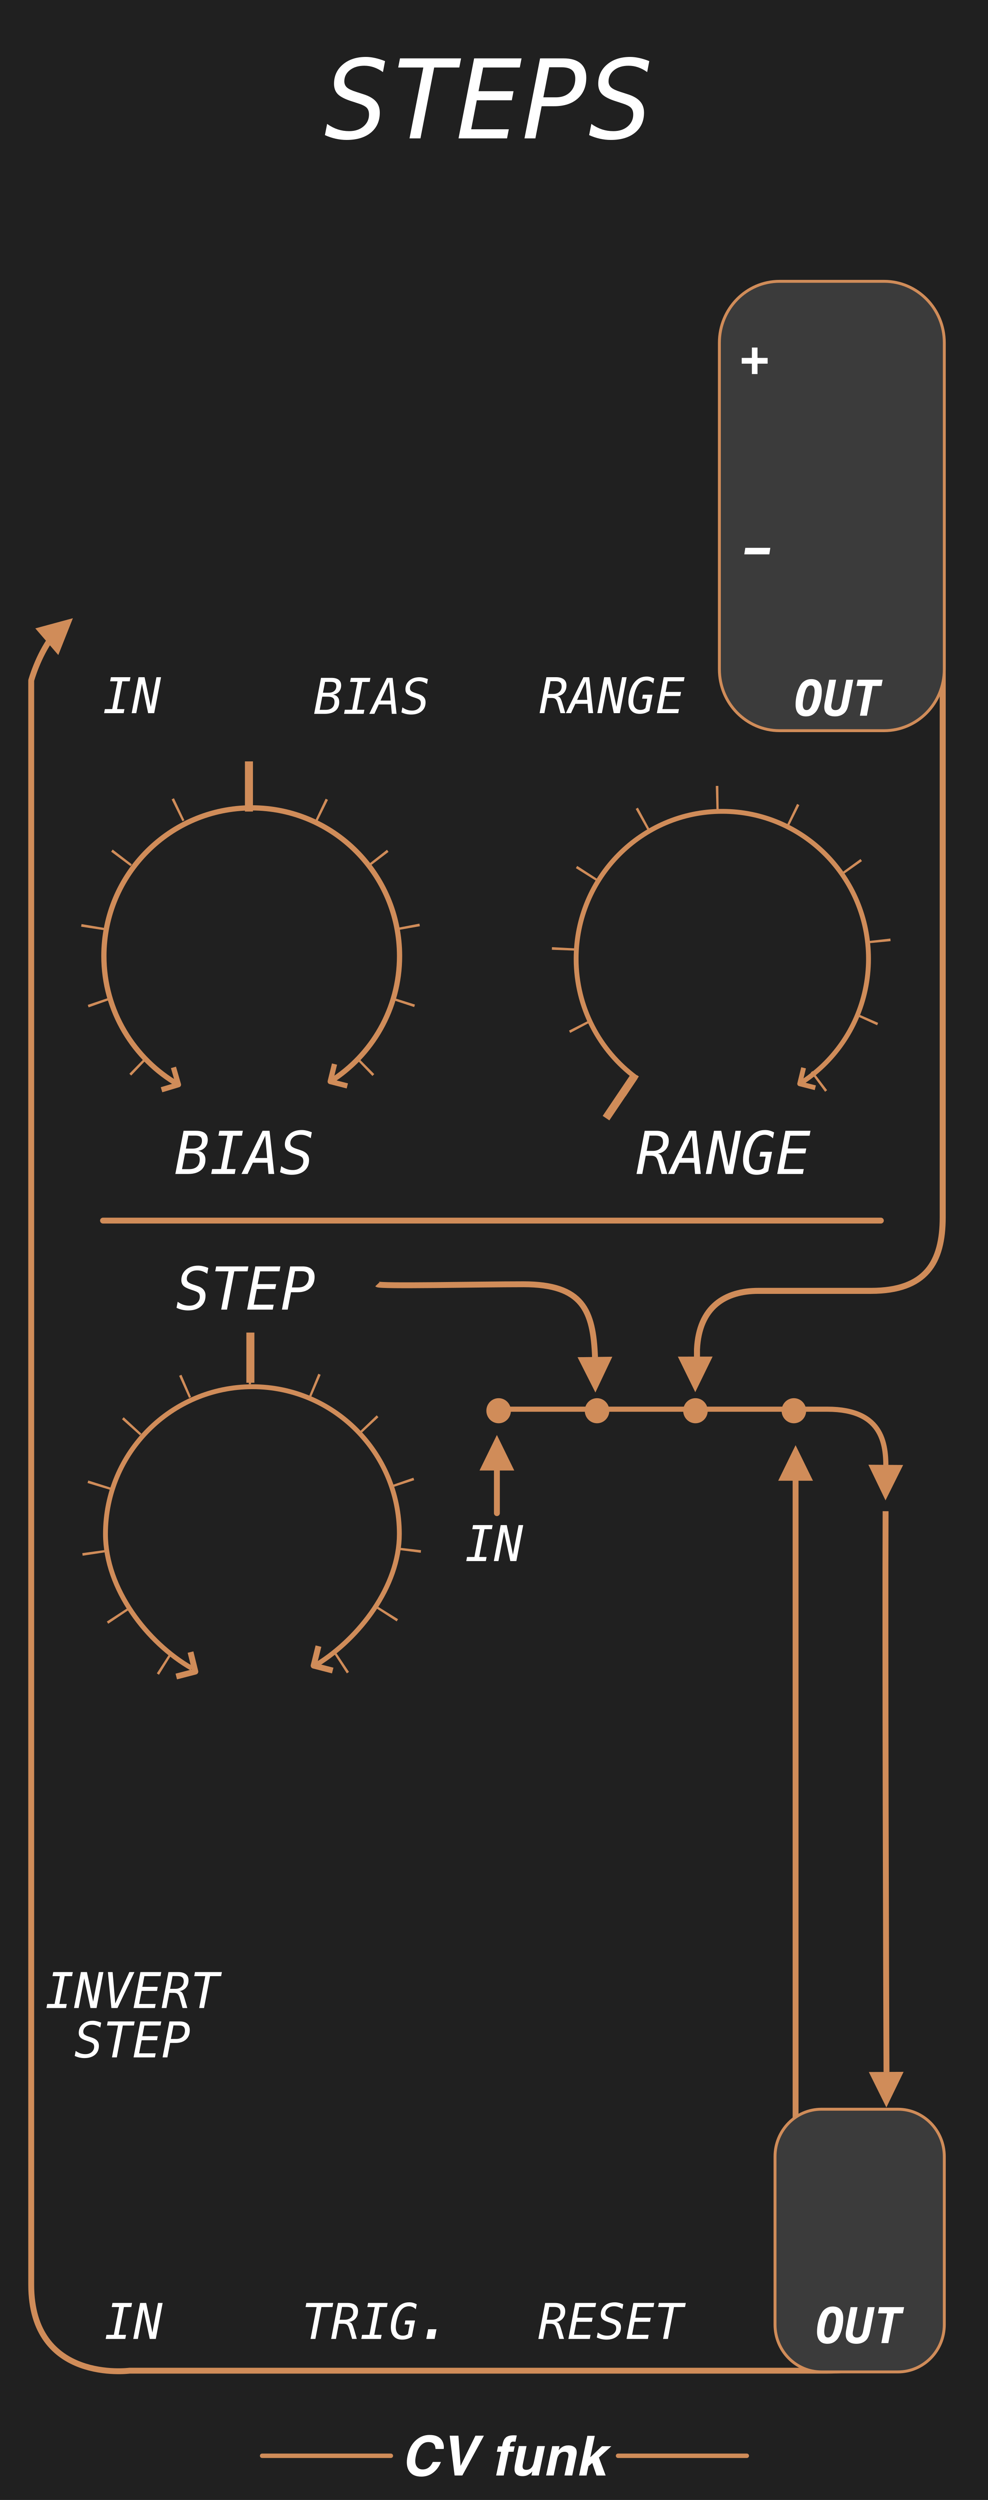 <?xml version="1.0" encoding="UTF-8" standalone="no"?>
<!-- Created with Inkscape (http://www.inkscape.org/) -->

<svg
   width="50.8mm"
   height="128.5mm"
   viewBox="0 0 50.8 128.5"
   version="1.1"
   id="svg8"
   inkscape:version="1.3.2 (091e20e, 2023-11-25)"
   sodipodi:docname="Steps-dark.svg"
   xmlns:inkscape="http://www.inkscape.org/namespaces/inkscape"
   xmlns:sodipodi="http://sodipodi.sourceforge.net/DTD/sodipodi-0.dtd"
   xmlns="http://www.w3.org/2000/svg"
   xmlns:svg="http://www.w3.org/2000/svg"
   xmlns:rdf="http://www.w3.org/1999/02/22-rdf-syntax-ns#"
   xmlns:cc="http://creativecommons.org/ns#"
   xmlns:dc="http://purl.org/dc/elements/1.1/"
   xmlns:serif="http://www.serif.com/">
  <rect x="0" y="0" width="50.8" height="128.5" fill="#808080" stroke="none"/>
  <defs
     id="defs2">
    <linearGradient
       id="_Linear1"
       x1="0"
       y1="0"
       x2="1"
       y2="-0.003"
       gradientUnits="userSpaceOnUse"
       gradientTransform="matrix(75.073,292.271,-293.023,74.88,36.974,42.144)">
      <stop
         offset="0"
         style="stop-color:#e6e6e6;stop-opacity:1"
         id="stop1" />
      <stop
         offset="1"
         style="stop-color:#e6e6e6;stop-opacity:0"
         id="stop2" />
    </linearGradient>
  </defs>
  <sodipodi:namedview
     id="base"
     pagecolor="#ffffff"
     bordercolor="#666666"
     borderopacity="1.0"
     inkscape:pageopacity="0.0"
     inkscape:pageshadow="2"
     inkscape:zoom="2.3046604"
     inkscape:cx="98.279122"
     inkscape:cy="292.8848"
     inkscape:document-units="mm"
     inkscape:current-layer="Layer-1"
     showgrid="false"
     units="mm"
     inkscape:snap-bbox="true"
     inkscape:snap-page="true"
     inkscape:bbox-nodes="false"
     inkscape:snap-bbox-edge-midpoints="false"
     inkscape:window-width="1392"
     inkscape:window-height="1027"
     inkscape:window-x="15"
     inkscape:window-y="38"
     inkscape:window-maximized="0"
     inkscape:snap-bbox-midpoints="true"
     inkscape:snap-nodes="false"
     inkscape:showpageshadow="2"
     inkscape:pagecheckerboard="0"
     inkscape:deskcolor="#d1d1d1"
     showguides="true" />
  <g
     id="Layer-1"
     serif:id="Layer 1"
     style="clip-rule:evenodd;fill-rule:evenodd;stroke-linejoin:round;stroke-miterlimit:1.5"
     transform="matrix(0.356,0,0,0.356,-0.39,-0.819)">
    <rect
       id="rect1-1"
       x="0.2"
       y="-0.144"
       width="142.998"
       height="363.585"
       style="fill:#989898" />
    <rect
       id="rect1"
       x="0.792"
       y="0.795"
       width="145.048"
       height="364.815"
       style="fill:#202020" />
    <path
       id="path2-2"
       d="m 26.554,244.366 2.754,-0.711 -0.696,-2.816"
       style="clip-rule:evenodd;fill:none;fill-rule:evenodd;stroke:#d08c59;stroke-width:0.85px;stroke-linejoin:miter;stroke-miterlimit:10" />
    <path
       id="path108"
       d="m 137.251,56.963 v 121.096 c 0,6.497 -2.416,10.624 -10.361,10.624 h -16.272 c -4.76,0 -8.567,2.294 -8.857,8.453 -0.002,0.088 -0.005,0.666 -0.002,1.426"
       style="fill:none;stroke:#d08c59;stroke-width:0.87px" />
    <path
       id="path1"
       d="m 137.481,51.782 c 0,-4.892 -3.892,-8.863 -8.687,-8.863 h -15.109 c -4.796,0 -8.689,3.971 -8.689,8.863 v 47.154 c 0,4.892 3.893,8.863 8.689,8.863 h 15.109 c 4.795,0 8.687,-3.971 8.687,-8.863 z"
       style="fill:#3b3b3b;fill-opacity:1;stroke:#d08c59;stroke-opacity:1;stroke-width:0.421;stroke-dasharray:none" />
    <path
       id="path2"
       d="m 49.149,243.504 -2.754,-0.711 0.696,-2.816"
       style="fill:none;stroke:#d08c59;stroke-width:0.85px;stroke-linejoin:miter;stroke-miterlimit:10" />
    <path
       id="path3"
       d="m 28.821,243.197 c -6.483,-3.697 -12.491,-11.498 -12.491,-19.414 0,-11.733 9.509,-21.259 21.223,-21.259 11.712,0 21.221,9.526 21.221,21.259 0,7.602 -5.81,15.038 -11.889,18.829"
       style="fill:none;stroke:#d08c59;stroke-width:0.7px" />
    <path
       id="path4"
       d="m 25.905,241.15 -1.85,2.964 c -0.104,-0.068 -0.207,-0.136 -0.31,-0.205 l 1.891,-2.935 c 0.091,0.059 0.178,0.119 0.269,0.176 z m -6.304,-6.338 -2.872,1.935 c -0.07,-0.105 -0.135,-0.21 -0.204,-0.317 l 2.904,-1.89 c 0.054,0.091 0.112,0.182 0.172,0.272 z m -3.167,-8.407 -3.402,0.521 c -0.018,-0.124 -0.037,-0.249 -0.05,-0.374 l 3.406,-0.468 c 0.014,0.106 0.03,0.214 0.046,0.321 z m 0.603,-8.985 -3.3,-0.993 c 0.038,-0.121 0.072,-0.242 0.109,-0.362 l 3.285,1.045 c -0.033,0.103 -0.063,0.206 -0.094,0.31 z m 4.264,-7.884 -2.585,-2.32 c 0.082,-0.095 0.164,-0.19 0.246,-0.284 l 2.55,2.36 c -0.072,0.081 -0.14,0.162 -0.211,0.244 z m 7.098,-5.39 -1.434,-3.197 c 0.112,-0.052 0.224,-0.104 0.34,-0.153 l 1.382,3.216 c -0.095,0.044 -0.192,0.089 -0.288,0.134 z m 8.635,-1.98 -0.044,-3.514 c 0.123,-0.002 0.246,-0.003 0.369,-0.002 l -0.008,3.514 c -0.105,0 -0.213,0 -0.317,0.002 z m 8.699,1.725 1.335,-3.238 c 0.112,0.048 0.226,0.099 0.339,0.149 l -1.383,3.218 c -0.098,-0.043 -0.194,-0.087 -0.291,-0.129 z m 7.261,5.164 2.51,-2.405 c 0.084,0.092 0.166,0.184 0.248,0.276 l -2.543,2.367 c -0.07,-0.08 -0.141,-0.159 -0.215,-0.238 z m 4.551,7.732 3.257,-1.127 c 0.039,0.119 0.08,0.239 0.116,0.359 l -3.274,1.075 c -0.032,-0.103 -0.067,-0.205 -0.099,-0.307 z m 0.946,8.951 3.416,0.386 c -0.013,0.126 -0.026,0.252 -0.042,0.377 l -3.412,-0.441 c 0.011,-0.107 0.026,-0.213 0.038,-0.322 z m -2.843,8.522 2.939,1.827 c -0.064,0.109 -0.128,0.216 -0.195,0.323 l -2.91,-1.874 c 0.057,-0.091 0.11,-0.183 0.166,-0.276 z m -6.089,6.537 1.938,2.905 c -0.102,0.07 -0.205,0.14 -0.306,0.21 l -1.897,-2.933 c 0.089,-0.06 0.176,-0.12 0.265,-0.182 z"
       style="fill:#d08c59" />
    <path
       id="path26"
       d="m 93.363,157.725 -1.923,2.894 c -0.102,-0.071 -0.202,-0.141 -0.303,-0.213 l 1.964,-2.865 c 0.088,0.062 0.174,0.123 0.262,0.184 z m -6.874,-7.895 -3.042,1.61 c -0.056,-0.112 -0.111,-0.225 -0.167,-0.338 l 3.064,-1.56 c 0.048,0.098 0.097,0.193 0.145,0.288 z m -2.268,-10.27 -3.421,-0.126 c 0.005,-0.125 0.009,-0.251 0.017,-0.377 l 3.417,0.18 c -0.005,0.107 -0.011,0.215 -0.013,0.323 z m 2.965,-10.084 -2.92,-1.828 c 0.063,-0.108 0.13,-0.214 0.198,-0.32 l 2.89,1.874 c -0.057,0.091 -0.113,0.182 -0.168,0.274 z m 7.423,-7.342 -1.698,-3.035 c 0.105,-0.063 0.21,-0.125 0.318,-0.185 l 1.659,3.061 c -0.094,0.052 -0.187,0.105 -0.279,0.159 z m 9.965,-2.86 -0.097,-3.497 c 0.124,-0.003 0.247,-0.005 0.368,-0.008 l 0.047,3.499 c -0.104,10e-4 -0.21,0.004 -0.318,0.006 z m 10.128,2.241 1.513,-3.139 c 0.111,0.056 0.222,0.112 0.329,0.169 l -1.555,3.116 c -0.097,-0.049 -0.191,-0.098 -0.287,-0.146 z m 7.889,6.842 2.787,-2.03 c 0.073,0.101 0.142,0.203 0.211,0.307 l -2.817,1.988 c -0.058,-0.089 -0.12,-0.177 -0.181,-0.265 z m 3.697,9.839 3.402,-0.383 c 0.013,0.124 0.025,0.249 0.036,0.375 l -3.405,0.328 c -0.013,-0.106 -0.024,-0.213 -0.033,-0.32 z m -1.51,10.416 3.147,1.376 c -0.046,0.116 -0.096,0.231 -0.146,0.347 l -3.124,-1.427 c 0.041,-0.099 0.082,-0.197 0.123,-0.296 z m -6.323,8.333 2.101,2.765 c -0.098,0.077 -0.195,0.153 -0.293,0.228 l -2.061,-2.797 c 0.088,-0.065 0.169,-0.13 0.253,-0.196 z"
       style="fill:#d08c59" />
    <path
       id="path40"
       d="m 118.851,159.357 -2.255,-0.574 0.561,-2.304"
       style="fill:none;stroke:#d08c59;stroke-width:0.7px;stroke-linejoin:miter;stroke-miterlimit:10" />
    <path
       id="path41"
       d="m 92.933,157.887 c -5.231,-3.876 -8.627,-10.119 -8.627,-17.158 0,-11.746 9.459,-21.282 21.113,-21.282 11.653,0 21.114,9.536 21.114,21.282 0,6.054 -2.513,11.52 -6.545,15.398 -1.036,0.996 -2.172,1.888 -3.392,2.656"
       style="fill:none;stroke:#d08c59;stroke-width:0.7px" />
    <path
       id="path27"
       d="m 22.454,155.062 -2.41,2.536 c -0.091,-0.088 -0.178,-0.176 -0.265,-0.266 l 2.444,-2.502 c 0.079,0.079 0.153,0.155 0.231,0.232 z m -5.293,-8.47 -3.269,1.16 c -0.04,-0.12 -0.079,-0.24 -0.118,-0.36 l 3.286,-1.111 c 0.034,0.105 0.066,0.207 0.101,0.311 z m -0.927,-9.969 -3.423,-0.522 c 0.02,-0.124 0.039,-0.249 0.06,-0.375 l 3.414,0.575 c -0.018,0.106 -0.033,0.215 -0.051,0.322 z m 3.707,-9.269 -2.792,-2.083 c 0.071,-0.104 0.146,-0.205 0.219,-0.307 l 2.765,2.129 c -0.064,0.086 -0.128,0.173 -0.192,0.261 z m 7.501,-6.472 -1.559,-3.161 c 0.114,-0.057 0.223,-0.113 0.336,-0.167 l 1.508,3.183 c -0.097,0.046 -0.191,0.096 -0.285,0.145 z m 9.567,-2.334 -0.009,-3.537 c 0.125,0 0.247,0 0.373,0.003 l -0.042,3.536 c -0.107,-0.002 -0.216,-0.002 -0.322,-0.002 z m 9.605,2.254 1.514,-3.181 c 0.113,0.056 0.224,0.113 0.335,0.17 l -1.562,3.156 c -0.096,-0.049 -0.191,-0.097 -0.287,-0.145 z m 7.63,6.351 2.742,-2.156 c 0.075,0.101 0.15,0.202 0.224,0.304 l -2.774,2.113 c -0.065,-0.087 -0.126,-0.174 -0.192,-0.261 z m 4.026,9.159 3.401,-0.653 c 0.022,0.125 0.044,0.251 0.066,0.376 l -3.411,0.599 c -0.018,-0.108 -0.038,-0.216 -0.056,-0.322 z m -0.552,9.995 3.308,1.037 c -0.037,0.12 -0.073,0.242 -0.112,0.363 l -3.291,-1.088 c 0.032,-0.104 0.063,-0.208 0.095,-0.312 z m -5.028,8.592 2.461,2.489 c -0.09,0.09 -0.177,0.18 -0.266,0.268 l -2.419,-2.526 c 0.074,-0.076 0.15,-0.153 0.224,-0.231 z"
       style="fill:#d08c59" />
    <path
       id="path28"
       d="m 24.426,159.646 2.441,-0.735 -0.719,-2.494"
       style="fill:none;stroke:#d08c59;stroke-width:0.76px;stroke-linejoin:miter;stroke-miterlimit:10" />
    <path
       id="path29"
       d="m 51.259,159.091 -2.469,-0.632 0.619,-2.522"
       style="fill:none;stroke:#d08c59;stroke-width:0.76px;stroke-linejoin:miter;stroke-miterlimit:10" />
    <path
       id="path30"
       d="m 26.867,158.911 c -6.431,-3.686 -10.767,-10.628 -10.767,-18.576 0,-11.805 9.568,-21.389 21.353,-21.389 11.784,0 21.35,9.584 21.35,21.389 0,7.634 -4,14.337 -10.013,18.124"
       style="fill:none;stroke:#d08c59;stroke-width:0.76px" />
    <path
       id="path36"
       d="m 37.05,119.476 v -7.243"
       style="fill:none;stroke:#d08c59;stroke-width:1.16px" />
    <path
       id="path36-0"
       d="m 92.672,157.74 -4.05,6.005"
       style="clip-rule:evenodd;fill:none;fill-rule:evenodd;stroke:#d08c59;stroke-width:1.16px;stroke-linejoin:round;stroke-miterlimit:1.5" />
    <path
       id="path36-9"
       d="m 37.258,201.949 v -7.243"
       style="clip-rule:evenodd;fill:none;fill-rule:evenodd;stroke:#d08c59;stroke-width:1.16px;stroke-linejoin:round;stroke-miterlimit:1.5" />
    <path
       id="path22"
       d="m 47.635,102.89 -0.363,1.902 h 0.844 c 0.418,0 0.739,-0.1 0.962,-0.306 0.217,-0.2 0.329,-0.492 0.329,-0.87 0,-0.25 -0.077,-0.435 -0.232,-0.548 -0.153,-0.121 -0.397,-0.178 -0.718,-0.178 z m 0.404,-2.138 -0.3,1.568 h 0.831 c 0.342,0 0.612,-0.086 0.808,-0.257 0.196,-0.164 0.292,-0.4 0.292,-0.691 0,-0.221 -0.061,-0.379 -0.187,-0.471 -0.125,-0.099 -0.327,-0.149 -0.613,-0.149 z m -0.579,-0.577 h 1.508 c 0.459,0 0.807,0.093 1.045,0.277 0.237,0.186 0.355,0.457 0.355,0.812 0,0.357 -0.105,0.657 -0.312,0.898 -0.21,0.236 -0.489,0.378 -0.845,0.429 0.28,0.05 0.501,0.17 0.648,0.355 0.154,0.18 0.231,0.413 0.231,0.705 0,0.543 -0.182,0.962 -0.544,1.269 -0.364,0.299 -0.871,0.45 -1.534,0.45 h -1.541 z"
       style="fill:#ffffff;fill-rule:nonzero" />
    <path
       id="path32"
       d="m 51.771,100.175 h 2.823 l -0.11,0.591 h -1.068 l -0.76,4.012 h 1.068 l -0.113,0.592 h -2.823 l 0.11,-0.592 h 1.068 l 0.759,-4.012 h -1.066 z"
       style="fill:#ffffff;fill-rule:nonzero" />
    <path
       id="path33"
       d="m 57.295,100.759 -1.242,2.693 h 1.465 z m -0.329,-0.584 h 0.838 l 0.565,5.195 h -0.683 l -0.12,-1.355 h -1.77 l -0.629,1.355 h -0.739 z"
       style="fill:#ffffff;fill-rule:nonzero" />
    <path
       id="path34"
       d="m 62.895,100.352 -0.133,0.713 c -0.181,-0.136 -0.377,-0.242 -0.573,-0.306 -0.194,-0.071 -0.403,-0.107 -0.612,-0.107 -0.377,0 -0.676,0.093 -0.914,0.285 -0.237,0.192 -0.355,0.435 -0.355,0.727 0,0.164 0.055,0.299 0.166,0.399 0.112,0.1 0.316,0.199 0.607,0.293 l 0.413,0.135 c 0.368,0.114 0.642,0.27 0.808,0.463 0.175,0.199 0.258,0.441 0.258,0.741 0,0.548 -0.188,0.976 -0.565,1.297 -0.377,0.32 -0.893,0.478 -1.541,0.478 -0.237,0 -0.468,-0.029 -0.697,-0.079 -0.231,-0.05 -0.454,-0.129 -0.683,-0.236 l 0.139,-0.725 c 0.222,0.162 0.446,0.277 0.676,0.355 0.23,0.079 0.468,0.115 0.725,0.115 0.377,0 0.677,-0.1 0.915,-0.308 0.229,-0.206 0.348,-0.463 0.348,-0.776 0,-0.185 -0.049,-0.336 -0.147,-0.443 -0.105,-0.099 -0.306,-0.199 -0.606,-0.298 l -0.342,-0.114 c -0.419,-0.136 -0.712,-0.285 -0.879,-0.456 -0.168,-0.171 -0.251,-0.399 -0.251,-0.677 0,-0.513 0.188,-0.934 0.565,-1.261 0.369,-0.321 0.864,-0.486 1.465,-0.486 0.18,0 0.376,0.023 0.578,0.072 0.21,0.042 0.419,0.114 0.635,0.198 z"
       style="fill:#ffffff;fill-rule:nonzero" />
    <path
       id="path37"
       d="m 17.344,334.815 h 2.825 l -0.112,0.592 h -1.066 l -0.761,4.012 h 1.067 l -0.11,0.592 h -2.826 l 0.112,-0.592 h 1.066 l 0.761,-4.012 h -1.067 z"
       style="fill:#ffffff;fill-rule:nonzero" />
    <path
       id="path38"
       d="m 21.335,334.815 h 0.871 l 0.9,4.277 0.816,-4.277 h 0.663 l -0.991,5.196 h -0.871 l -0.9,-4.276 -0.815,4.276 h -0.663 z"
       style="fill:#ffffff;fill-rule:nonzero" />
    <path
       id="path35"
       d="m 81.596,102.821 c 0.161,0.028 0.293,0.107 0.391,0.228 0.104,0.128 0.209,0.391 0.334,0.805 l 0.411,1.418 H 82.05 l -0.363,-1.312 c -0.098,-0.363 -0.21,-0.599 -0.336,-0.712 -0.125,-0.114 -0.306,-0.17 -0.558,-0.17 h -0.656 l -0.417,2.194 h -0.69 l 0.984,-5.195 h 1.414 c 0.468,0 0.837,0.107 1.095,0.313 0.259,0.207 0.384,0.499 0.384,0.878 0,0.426 -0.118,0.777 -0.356,1.054 -0.23,0.278 -0.551,0.441 -0.955,0.499 z m -0.997,-2.167 -0.349,1.846 h 0.747 c 0.369,0 0.668,-0.1 0.885,-0.3 0.223,-0.198 0.335,-0.462 0.335,-0.79 0,-0.257 -0.069,-0.449 -0.217,-0.57 -0.14,-0.122 -0.369,-0.186 -0.676,-0.186 z"
       style="fill:#ffffff;fill-rule:nonzero" />
    <path
       id="path39"
       d="m 85.689,100.662 -1.241,2.692 h 1.465 z m -0.327,-0.585 h 0.837 l 0.564,5.195 H 86.08 l -0.118,-1.354 h -1.771 l -0.628,1.354 h -0.74 z"
       style="fill:#ffffff;fill-rule:nonzero" />
    <path
       id="path44"
       d="m 88.355,100.077 h 0.871 l 0.9,4.276 0.815,-4.276 h 0.663 l -0.99,5.195 h -0.871 l -0.9,-4.276 -0.817,4.276 h -0.662 z"
       style="fill:#ffffff;fill-rule:nonzero" />
    <path
       id="path45"
       d="m 94.882,104.937 c -0.196,0.143 -0.411,0.257 -0.648,0.328 -0.231,0.071 -0.482,0.107 -0.746,0.107 -0.53,0 -0.936,-0.158 -1.214,-0.47 -0.287,-0.307 -0.425,-0.757 -0.425,-1.334 0,-0.207 0.021,-0.427 0.056,-0.661 0.042,-0.236 0.089,-0.485 0.166,-0.743 0.077,-0.27 0.175,-0.519 0.28,-0.732 0.105,-0.222 0.222,-0.408 0.349,-0.563 0.244,-0.3 0.507,-0.529 0.808,-0.671 0.292,-0.142 0.628,-0.215 1.005,-0.215 0.18,0 0.363,0.023 0.543,0.073 0.182,0.049 0.357,0.12 0.53,0.213 l -0.139,0.719 c -0.146,-0.148 -0.3,-0.255 -0.461,-0.327 -0.166,-0.071 -0.341,-0.108 -0.523,-0.108 -0.222,0 -0.432,0.051 -0.627,0.144 -0.195,0.1 -0.37,0.242 -0.524,0.427 -0.098,0.121 -0.194,0.271 -0.277,0.449 -0.091,0.185 -0.168,0.385 -0.238,0.613 -0.078,0.264 -0.14,0.514 -0.175,0.741 -0.042,0.235 -0.063,0.441 -0.063,0.634 0,0.392 0.091,0.699 0.273,0.919 0.174,0.214 0.432,0.321 0.761,0.321 0.152,0 0.292,-0.022 0.418,-0.064 0.118,-0.043 0.223,-0.107 0.307,-0.185 l 0.258,-1.368 h -0.74 l 0.105,-0.576 h 1.394 z"
       style="fill:#ffffff;fill-rule:nonzero" />
    <path
       id="path46"
       d="m 96.953,100.077 h 3.013 l -0.111,0.592 h -2.329 l -0.293,1.539 h 2.224 l -0.112,0.591 h -2.224 l -0.357,1.881 h 2.393 l -0.111,0.592 h -3.083 z"
       style="fill:#ffffff;fill-rule:nonzero" />
    <path
       id="path47"
       d="m 118.75,102.093 c 0,-0.279 -0.048,-0.486 -0.139,-0.627 -0.091,-0.136 -0.223,-0.207 -0.411,-0.207 -0.132,0 -0.258,0.042 -0.37,0.12 -0.112,0.087 -0.21,0.206 -0.293,0.364 -0.048,0.093 -0.098,0.215 -0.146,0.364 -0.049,0.148 -0.098,0.328 -0.154,0.541 -0.063,0.271 -0.118,0.512 -0.146,0.747 -0.035,0.229 -0.056,0.435 -0.056,0.606 0,0.279 0.049,0.486 0.139,0.62 0.091,0.143 0.224,0.207 0.413,0.207 0.131,0 0.258,-0.042 0.368,-0.122 0.113,-0.085 0.211,-0.206 0.294,-0.362 0.055,-0.1 0.103,-0.229 0.153,-0.386 0.055,-0.148 0.104,-0.32 0.146,-0.513 0.063,-0.27 0.12,-0.512 0.154,-0.746 0.029,-0.229 0.048,-0.436 0.048,-0.606 z m -2.747,1.93 c 0,-0.464 0.055,-0.933 0.168,-1.41 0.111,-0.478 0.264,-0.891 0.459,-1.248 0.175,-0.328 0.404,-0.577 0.691,-0.748 0.278,-0.179 0.599,-0.264 0.955,-0.264 0.489,0 0.859,0.142 1.115,0.436 0.259,0.291 0.392,0.719 0.392,1.269 0,0.47 -0.056,0.94 -0.167,1.423 -0.113,0.477 -0.265,0.892 -0.454,1.241 -0.173,0.328 -0.412,0.577 -0.69,0.755 -0.287,0.179 -0.608,0.263 -0.961,0.263 -0.497,0 -0.867,-0.141 -1.125,-0.441 -0.257,-0.292 -0.383,-0.72 -0.383,-1.276 z"
       style="fill:#ffffff;fill-rule:nonzero" />
    <path
       id="path49"
       d="m 120.223,103.724 0.628,-3.278 h 1.003 l -0.676,3.534 c 0,0.006 0,0.014 -0.006,0.02 -0.012,0.108 -0.021,0.186 -0.021,0.235 0,0.193 0.056,0.343 0.153,0.443 0.104,0.107 0.258,0.156 0.448,0.156 0.243,0 0.439,-0.071 0.585,-0.213 0.146,-0.135 0.251,-0.357 0.306,-0.642 l 0.677,-3.534 h 1.003 l -0.627,3.278 c -0.084,0.42 -0.167,0.734 -0.258,0.947 -0.091,0.215 -0.208,0.393 -0.349,0.543 -0.173,0.171 -0.376,0.299 -0.613,0.392 -0.237,0.092 -0.495,0.134 -0.78,0.134 -0.496,0 -0.881,-0.113 -1.144,-0.341 -0.273,-0.229 -0.406,-0.556 -0.406,-0.983 0,-0.1 0.006,-0.207 0.02,-0.322 0.008,-0.114 0.028,-0.235 0.057,-0.37 z"
       style="fill:#ffffff;fill-rule:nonzero" />
    <path
       id="path50"
       d="m 126.297,105.641 h -1.004 l 0.815,-4.297 h -1.303 l 0.167,-0.898 h 3.605 l -0.174,0.898 h -1.289 z"
       style="fill:#ffffff;fill-rule:nonzero" />
    <path
       id="path51"
       d="m 110.501,52.483 v 1.496 h 1.464 v 0.828 h -1.464 v 1.503 h -0.809 v -1.503 h -1.472 v -0.828 h 1.472 v -1.496 z"
       style="fill:#ffffff;fill-rule:nonzero" />
    <path
       id="path53"
       d="m 108.739,81.401 h 3.613 l -0.145,0.942 h -3.613 z"
       style="fill:#ffffff;fill-rule:nonzero" />
    <path
       id="path55"
       d="m 113.491,216.098 2.51,-5.131 2.511,5.131 z"
       style="fill:#d08c59" />
    <path
       id="path61"
       d="M 116.001,317.058 V 215.074"
       style="fill:none;stroke:#d08c59;stroke-width:0.85px;stroke-linecap:round" />
    <path
       id="path56"
       d="m 70.351,214.623 2.511,-5.132 2.509,5.132 z"
       style="fill:#d08c59" />
    <path
       id="path57"
       d="m 72.862,220.78 v -7.184"
       style="fill:none;stroke:#d08c59;stroke-width:0.85px;stroke-linecap:round" />
    <path
       id="path58"
       d="m 31.179,185.368 -0.158,0.854 c -0.218,-0.161 -0.452,-0.29 -0.687,-0.367 -0.234,-0.085 -0.485,-0.129 -0.736,-0.129 -0.452,0 -0.812,0.112 -1.096,0.344 -0.285,0.23 -0.427,0.52 -0.427,0.87 0,0.197 0.068,0.36 0.2,0.479 0.134,0.12 0.378,0.24 0.728,0.352 l 0.494,0.162 c 0.445,0.137 0.771,0.325 0.972,0.556 0.208,0.239 0.308,0.53 0.308,0.889 0,0.659 -0.225,1.172 -0.677,1.557 -0.452,0.386 -1.071,0.574 -1.85,0.574 -0.284,0 -0.56,-0.035 -0.836,-0.094 -0.277,-0.061 -0.544,-0.155 -0.821,-0.284 l 0.168,-0.872 c 0.267,0.196 0.536,0.334 0.811,0.428 0.277,0.094 0.562,0.137 0.871,0.137 0.452,0 0.812,-0.12 1.096,-0.369 0.277,-0.247 0.419,-0.555 0.419,-0.931 0,-0.223 -0.059,-0.402 -0.176,-0.531 -0.126,-0.12 -0.369,-0.239 -0.729,-0.359 l -0.409,-0.137 c -0.501,-0.162 -0.854,-0.342 -1.055,-0.547 -0.2,-0.205 -0.301,-0.479 -0.301,-0.813 0,-0.616 0.227,-1.119 0.678,-1.514 0.443,-0.384 1.037,-0.581 1.758,-0.581 0.218,0 0.452,0.026 0.695,0.085 0.251,0.052 0.502,0.138 0.76,0.241 z"
       style="fill:#ffffff;fill-rule:nonzero" />
    <path
       id="path59"
       d="m 32.317,185.153 h 4.663 l -0.135,0.711 h -1.916 l -1.047,5.525 h -0.837 l 1.056,-5.525 h -1.917 z"
       style="fill:#ffffff;fill-rule:nonzero" />
    <path
       id="path66"
       d="m 37.975,185.153 h 3.616 l -0.134,0.711 h -2.795 l -0.352,1.846 h 2.671 l -0.136,0.711 h -2.669 l -0.427,2.257 h 2.872 l -0.134,0.711 h -3.699 z"
       style="fill:#ffffff;fill-rule:nonzero" />
    <path
       id="path67"
       d="m 43.699,185.846 -0.442,2.343 h 0.954 c 0.453,0 0.812,-0.137 1.08,-0.402 0.268,-0.265 0.401,-0.615 0.401,-1.06 0,-0.3 -0.083,-0.522 -0.25,-0.666 -0.176,-0.145 -0.436,-0.215 -0.787,-0.215 z m -0.693,-0.693 h 1.8 c 0.561,0 0.987,0.129 1.279,0.386 0.294,0.257 0.445,0.624 0.445,1.111 0,0.693 -0.219,1.24 -0.653,1.633 -0.435,0.402 -1.039,0.599 -1.799,0.599 h -0.956 l -0.476,2.507 h -0.828 z"
       style="fill:#ffffff;fill-rule:nonzero" />
    <path
       id="path68"
       d="m 27.818,168.829 -0.434,2.283 h 1.012 c 0.502,0 0.888,-0.12 1.154,-0.369 0.261,-0.238 0.394,-0.59 0.394,-1.043 0,-0.299 -0.091,-0.522 -0.276,-0.658 -0.184,-0.146 -0.476,-0.213 -0.863,-0.213 z m 0.487,-2.566 -0.36,1.881 h 0.996 c 0.41,0 0.736,-0.103 0.97,-0.308 0.234,-0.196 0.352,-0.479 0.352,-0.829 0,-0.265 -0.076,-0.454 -0.227,-0.564 -0.149,-0.12 -0.393,-0.18 -0.736,-0.18 z m -0.696,-0.693 h 1.808 c 0.552,0 0.971,0.112 1.256,0.334 0.284,0.222 0.426,0.548 0.426,0.975 0,0.426 -0.125,0.786 -0.376,1.077 -0.251,0.282 -0.587,0.452 -1.013,0.512 0.334,0.061 0.603,0.207 0.779,0.428 0.184,0.214 0.275,0.497 0.275,0.848 0,0.649 -0.217,1.154 -0.653,1.521 -0.434,0.36 -1.046,0.54 -1.841,0.54 h -1.849 z"
       style="fill:#ffffff;fill-rule:nonzero" />
    <path
       id="path70"
       d="m 32.782,165.57 h 3.388 l -0.133,0.71 h -1.281 l -0.912,4.815 h 1.28 l -0.133,0.71 h -3.389 l 0.134,-0.71 h 1.279 l 0.914,-4.815 h -1.282 z"
       style="fill:#ffffff;fill-rule:nonzero" />
    <path
       id="path71"
       d="m 39.41,166.272 -1.489,3.231 h 1.757 z m -0.394,-0.702 h 1.005 l 0.677,6.235 h -0.819 l -0.142,-1.626 h -2.126 l -0.754,1.626 H 35.97 Z"
       style="fill:#ffffff;fill-rule:nonzero" />
    <path
       id="path72"
       d="m 46.131,165.784 -0.159,0.855 c -0.218,-0.162 -0.453,-0.29 -0.686,-0.367 -0.235,-0.086 -0.485,-0.129 -0.737,-0.129 -0.451,0 -0.812,0.111 -1.097,0.343 -0.284,0.23 -0.425,0.521 -0.425,0.871 0,0.197 0.066,0.358 0.2,0.479 0.134,0.12 0.377,0.239 0.727,0.35 l 0.494,0.163 c 0.444,0.136 0.771,0.325 0.972,0.555 0.208,0.241 0.309,0.532 0.309,0.891 0,0.658 -0.226,1.171 -0.678,1.556 -0.452,0.385 -1.071,0.573 -1.85,0.573 -0.284,0 -0.56,-0.034 -0.836,-0.094 -0.277,-0.059 -0.544,-0.153 -0.82,-0.282 l 0.168,-0.873 c 0.266,0.197 0.535,0.334 0.811,0.429 0.276,0.094 0.56,0.136 0.871,0.136 0.451,0 0.811,-0.119 1.095,-0.368 0.277,-0.247 0.419,-0.556 0.419,-0.931 0,-0.223 -0.058,-0.403 -0.176,-0.531 -0.125,-0.12 -0.368,-0.239 -0.728,-0.359 l -0.409,-0.138 c -0.503,-0.161 -0.854,-0.342 -1.055,-0.548 -0.201,-0.204 -0.302,-0.478 -0.302,-0.811 0,-0.615 0.226,-1.12 0.678,-1.514 0.444,-0.384 1.037,-0.581 1.758,-0.581 0.217,0 0.451,0.026 0.695,0.085 0.25,0.052 0.501,0.138 0.761,0.24 z"
       style="fill:#ffffff;fill-rule:nonzero" />
    <path
       id="path73"
       d="m 96.109,168.862 c 0.192,0.034 0.351,0.128 0.468,0.274 0.126,0.154 0.251,0.47 0.402,0.966 l 0.493,1.703 h -0.819 l -0.436,-1.574 c -0.116,-0.436 -0.251,-0.719 -0.401,-0.856 -0.151,-0.136 -0.368,-0.205 -0.67,-0.205 h -0.787 l -0.502,2.635 h -0.828 l 1.18,-6.235 h 1.699 c 0.561,0 1.003,0.128 1.314,0.376 0.31,0.249 0.461,0.599 0.461,1.052 0,0.513 -0.143,0.932 -0.428,1.265 -0.276,0.334 -0.661,0.531 -1.146,0.599 z m -1.196,-2.599 -0.42,2.214 h 0.896 c 0.443,0 0.803,-0.119 1.063,-0.359 0.268,-0.239 0.401,-0.555 0.401,-0.948 0,-0.308 -0.084,-0.54 -0.259,-0.684 -0.168,-0.146 -0.444,-0.223 -0.812,-0.223 z"
       style="fill:#ffffff;fill-rule:nonzero" />
    <path
       id="path75"
       d="m 101.021,166.272 -1.49,3.231 h 1.758 z m -0.393,-0.702 h 1.004 l 0.677,6.235 h -0.82 l -0.142,-1.626 h -2.126 l -0.752,1.626 h -0.888 z"
       style="fill:#ffffff;fill-rule:nonzero" />
    <path
       id="path76"
       d="m 104.218,165.57 h 1.046 l 1.08,5.131 0.979,-5.131 h 0.795 l -1.188,6.235 h -1.046 l -1.08,-5.131 -0.978,5.131 h -0.797 z"
       style="fill:#ffffff;fill-rule:nonzero" />
    <path
       id="path77"
       d="m 112.052,171.403 c -0.234,0.171 -0.494,0.308 -0.778,0.394 -0.275,0.084 -0.577,0.127 -0.895,0.127 -0.637,0 -1.123,-0.188 -1.457,-0.565 -0.342,-0.367 -0.51,-0.906 -0.51,-1.599 0,-0.248 0.025,-0.512 0.067,-0.796 0.05,-0.282 0.109,-0.582 0.201,-0.889 0.091,-0.325 0.209,-0.624 0.334,-0.882 0.126,-0.263 0.267,-0.486 0.418,-0.674 0.294,-0.359 0.612,-0.632 0.972,-0.804 0.352,-0.171 0.752,-0.256 1.205,-0.256 0.217,0 0.434,0.026 0.652,0.085 0.218,0.061 0.428,0.146 0.636,0.258 l -0.167,0.863 c -0.176,-0.179 -0.36,-0.308 -0.551,-0.393 -0.202,-0.086 -0.411,-0.129 -0.629,-0.129 -0.267,0 -0.518,0.06 -0.752,0.171 -0.236,0.12 -0.444,0.29 -0.629,0.513 -0.116,0.146 -0.235,0.325 -0.334,0.539 -0.109,0.222 -0.201,0.461 -0.285,0.735 -0.092,0.316 -0.168,0.616 -0.21,0.889 -0.05,0.283 -0.075,0.531 -0.075,0.761 0,0.471 0.11,0.839 0.327,1.104 0.21,0.257 0.519,0.385 0.912,0.385 0.184,0 0.351,-0.025 0.502,-0.077 0.142,-0.051 0.268,-0.128 0.369,-0.223 l 0.309,-1.641 h -0.886 l 0.125,-0.693 h 1.674 z"
       style="fill:#ffffff;fill-rule:nonzero" />
    <path
       id="path78"
       d="m 114.538,165.57 h 3.615 l -0.134,0.71 h -2.796 l -0.351,1.847 h 2.67 l -0.133,0.71 h -2.671 l -0.426,2.258 h 2.87 l -0.134,0.71 h -3.699 z"
       style="fill:#ffffff;fill-rule:nonzero" />
    <path
       id="path79"
       d="m 17.113,100.081 h 2.824 l -0.111,0.591 h -1.068 l -0.759,4.012 h 1.066 l -0.111,0.592 H 16.13 l 0.111,-0.592 h 1.068 l 0.759,-4.012 h -1.066 z"
       style="fill:#ffffff;fill-rule:nonzero" />
    <path
       id="path81"
       d="m 21.103,100.081 h 0.872 l 0.899,4.275 0.816,-4.275 h 0.663 l -0.99,5.195 h -0.871 l -0.9,-4.277 -0.817,4.277 h -0.662 z"
       style="fill:#ffffff;fill-rule:nonzero" />
    <path
       id="path83"
       d="m 8.787,287.039 h 2.824 l -0.111,0.592 h -1.066 l -0.761,4.012 h 1.068 l -0.112,0.592 H 7.804 l 0.112,-0.592 h 1.067 l 0.759,-4.012 H 8.676 Z"
       style="fill:#ffffff;fill-rule:nonzero" />
    <path
       id="path84"
       d="m 12.777,287.039 h 0.872 l 0.9,4.276 0.816,-4.276 h 0.663 l -0.99,5.196 h -0.874 l -0.898,-4.275 -0.817,4.275 h -0.662 z"
       style="fill:#ffffff;fill-rule:nonzero" />
    <path
       id="path85"
       d="m 17.743,291.572 2.037,-4.533 h 0.731 l -2.448,5.196 h -0.879 l -0.501,-5.196 h 0.676 z"
       style="fill:#ffffff;fill-rule:nonzero" />
    <path
       id="path86"
       d="m 21.377,287.039 h 3.012 l -0.111,0.592 h -2.329 l -0.294,1.539 h 2.226 l -0.112,0.591 h -2.224 l -0.357,1.882 h 2.392 l -0.111,0.592 h -3.083 z"
       style="fill:#ffffff;fill-rule:nonzero" />
    <path
       id="path87"
       d="m 27.011,289.783 c 0.161,0.031 0.294,0.106 0.392,0.228 0.104,0.129 0.208,0.392 0.333,0.806 l 0.413,1.418 h -0.683 l -0.364,-1.311 c -0.098,-0.365 -0.209,-0.599 -0.334,-0.713 -0.126,-0.114 -0.308,-0.171 -0.558,-0.171 h -0.656 l -0.418,2.195 h -0.69 l 0.983,-5.196 h 1.415 c 0.468,0 0.836,0.107 1.095,0.315 0.258,0.206 0.383,0.498 0.383,0.876 0,0.428 -0.118,0.776 -0.355,1.054 -0.231,0.278 -0.551,0.442 -0.956,0.499 z m -0.996,-2.167 -0.349,1.845 h 0.746 c 0.37,0 0.668,-0.1 0.886,-0.299 0.223,-0.199 0.334,-0.463 0.334,-0.79 0,-0.258 -0.068,-0.448 -0.216,-0.57 -0.14,-0.123 -0.37,-0.186 -0.676,-0.186 z"
       style="fill:#ffffff;fill-rule:nonzero" />
    <path
       id="path88"
       d="m 29.258,287.039 h 3.884 l -0.111,0.592 h -1.597 l -0.872,4.604 h -0.697 l 0.879,-4.604 h -1.597 z"
       style="fill:#ffffff;fill-rule:nonzero" />
    <path
       id="path89"
       d="m 15.712,294.345 -0.131,0.713 c -0.182,-0.136 -0.377,-0.243 -0.572,-0.307 -0.196,-0.072 -0.406,-0.106 -0.614,-0.106 -0.377,0 -0.677,0.091 -0.914,0.284 -0.236,0.193 -0.356,0.434 -0.356,0.727 0,0.165 0.056,0.299 0.168,0.399 0.112,0.1 0.314,0.199 0.607,0.292 l 0.412,0.135 c 0.369,0.115 0.641,0.272 0.808,0.464 0.174,0.199 0.258,0.442 0.258,0.741 0,0.549 -0.188,0.976 -0.565,1.297 -0.376,0.321 -0.893,0.477 -1.542,0.477 -0.236,0 -0.466,-0.03 -0.695,-0.077 -0.231,-0.051 -0.455,-0.129 -0.685,-0.235 l 0.14,-0.728 c 0.223,0.165 0.447,0.28 0.676,0.358 0.23,0.076 0.467,0.113 0.725,0.113 0.378,0 0.677,-0.099 0.915,-0.306 0.229,-0.207 0.348,-0.464 0.348,-0.777 0,-0.186 -0.049,-0.335 -0.146,-0.442 -0.104,-0.1 -0.308,-0.2 -0.608,-0.3 L 13.6,296.954 c -0.419,-0.136 -0.712,-0.286 -0.879,-0.457 -0.167,-0.17 -0.251,-0.399 -0.251,-0.676 0,-0.515 0.189,-0.935 0.565,-1.262 0.37,-0.321 0.865,-0.486 1.464,-0.486 0.182,0 0.378,0.02 0.579,0.072 0.21,0.042 0.419,0.114 0.634,0.2 z"
       style="fill:#ffffff;fill-rule:nonzero" />
    <path
       id="path90"
       d="m 16.662,294.166 h 3.883 l -0.111,0.592 h -1.597 l -0.871,4.604 h -0.698 l 0.879,-4.604 H 16.55 Z"
       style="fill:#ffffff;fill-rule:nonzero" />
    <path
       id="path91"
       d="m 21.377,294.166 h 3.012 l -0.111,0.592 h -2.329 l -0.294,1.539 h 2.226 l -0.112,0.592 h -2.224 l -0.357,1.882 h 2.392 l -0.111,0.591 h -3.083 z"
       style="fill:#ffffff;fill-rule:nonzero" />
    <path
       id="path92"
       d="m 26.147,294.744 -0.37,1.952 h 0.796 c 0.376,0 0.675,-0.114 0.899,-0.335 0.223,-0.221 0.335,-0.514 0.335,-0.883 0,-0.249 -0.071,-0.434 -0.21,-0.556 -0.146,-0.123 -0.362,-0.178 -0.655,-0.178 z m -0.579,-0.578 h 1.5 c 0.467,0 0.823,0.108 1.067,0.321 0.244,0.212 0.369,0.52 0.369,0.926 0,0.577 -0.182,1.032 -0.543,1.361 -0.364,0.335 -0.866,0.499 -1.501,0.499 h -0.794 l -0.398,2.089 h -0.69 z"
       style="fill:#ffffff;fill-rule:nonzero" />
    <path
       id="path82"
       d="m 69.421,222.504 h 2.825 l -0.111,0.592 h -1.068 l -0.76,4.012 h 1.067 l -0.112,0.591 h -2.824 l 0.112,-0.591 h 1.067 l 0.759,-4.012 h -1.067 z"
       style="fill:#ffffff;fill-rule:nonzero" />
    <path
       id="path93"
       d="m 73.411,222.504 h 0.872 l 0.9,4.275 0.815,-4.275 h 0.663 l -0.99,5.195 h -0.872 l -0.9,-4.277 -0.816,4.277 H 72.42 Z"
       style="fill:#ffffff;fill-rule:nonzero" />
    <path
       id="path97"
       d="m 45.342,334.815 h 3.884 l -0.112,0.592 h -1.596 l -0.872,4.604 h -0.697 l 0.878,-4.604 H 45.23 Z"
       style="fill:#ffffff;fill-rule:nonzero" />
    <path
       id="path98"
       d="m 51.492,337.56 c 0.161,0.024 0.294,0.106 0.391,0.227 0.105,0.128 0.209,0.392 0.335,0.806 l 0.41,1.417 h -0.681 l -0.363,-1.309 c -0.099,-0.365 -0.209,-0.599 -0.336,-0.714 -0.124,-0.114 -0.306,-0.171 -0.557,-0.171 h -0.656 l -0.418,2.195 h -0.69 l 0.983,-5.196 h 1.416 c 0.467,0 0.836,0.107 1.095,0.314 0.257,0.207 0.383,0.499 0.383,0.876 0,0.428 -0.119,0.777 -0.355,1.055 -0.231,0.278 -0.552,0.443 -0.957,0.5 z m -0.997,-2.168 -0.347,1.846 h 0.745 c 0.37,0 0.669,-0.1 0.886,-0.299 0.223,-0.2 0.335,-0.464 0.335,-0.791 0,-0.257 -0.071,-0.449 -0.217,-0.57 -0.139,-0.122 -0.369,-0.186 -0.676,-0.186 z"
       style="fill:#ffffff;fill-rule:nonzero" />
    <path
       id="path99"
       d="m 54.262,334.815 h 2.825 l -0.112,0.592 h -1.067 l -0.76,4.012 h 1.066 l -0.11,0.592 h -2.826 l 0.112,-0.592 h 1.067 l 0.761,-4.012 h -1.067 z"
       style="fill:#ffffff;fill-rule:nonzero" />
    <path
       id="path100"
       d="m 60.58,339.677 c -0.195,0.142 -0.411,0.255 -0.648,0.326 -0.229,0.072 -0.481,0.108 -0.747,0.108 -0.529,0 -0.934,-0.156 -1.212,-0.47 -0.286,-0.306 -0.426,-0.756 -0.426,-1.333 0,-0.206 0.021,-0.428 0.056,-0.664 0.042,-0.234 0.09,-0.484 0.167,-0.74 0.077,-0.271 0.175,-0.521 0.278,-0.735 0.105,-0.22 0.224,-0.406 0.35,-0.563 0.243,-0.299 0.509,-0.527 0.809,-0.669 0.292,-0.144 0.627,-0.215 1.005,-0.215 0.18,0 0.361,0.023 0.544,0.071 0.181,0.051 0.354,0.122 0.53,0.215 l -0.14,0.72 c -0.147,-0.15 -0.3,-0.258 -0.46,-0.328 -0.169,-0.072 -0.342,-0.107 -0.523,-0.107 -0.224,0 -0.433,0.051 -0.629,0.143 -0.195,0.1 -0.369,0.242 -0.522,0.426 -0.098,0.123 -0.195,0.273 -0.279,0.45 -0.092,0.185 -0.167,0.385 -0.237,0.614 -0.076,0.263 -0.14,0.512 -0.174,0.74 -0.043,0.236 -0.063,0.443 -0.063,0.635 0,0.392 0.089,0.699 0.272,0.919 0.173,0.213 0.432,0.321 0.759,0.321 0.154,0 0.293,-0.023 0.42,-0.064 0.116,-0.044 0.222,-0.107 0.306,-0.185 l 0.258,-1.37 h -0.74 l 0.106,-0.576 h 1.394 z"
       style="fill:#ffffff;fill-rule:nonzero" />
    <path
       id="path101"
       d="m 62.937,338.608 h 1.201 l -0.273,1.403 h -1.198 z"
       style="fill:#ffffff;fill-rule:nonzero" />
    <path
       id="path103"
       d="m 81.419,337.56 c 0.161,0.024 0.294,0.106 0.392,0.227 0.102,0.128 0.207,0.392 0.334,0.806 l 0.41,1.417 h -0.684 l -0.362,-1.309 c -0.097,-0.365 -0.209,-0.599 -0.335,-0.714 -0.125,-0.114 -0.306,-0.171 -0.557,-0.171 h -0.656 l -0.418,2.195 h -0.691 l 0.984,-5.196 h 1.416 c 0.467,0 0.836,0.107 1.095,0.314 0.257,0.207 0.383,0.499 0.383,0.876 0,0.428 -0.119,0.777 -0.355,1.055 -0.23,0.278 -0.552,0.443 -0.956,0.5 z m -0.997,-2.168 -0.349,1.846 h 0.746 c 0.37,0 0.67,-0.1 0.886,-0.299 0.222,-0.2 0.335,-0.464 0.335,-0.791 0,-0.257 -0.071,-0.449 -0.217,-0.57 -0.139,-0.122 -0.369,-0.186 -0.676,-0.186 z"
       style="fill:#ffffff;fill-rule:nonzero" />
    <path
       id="path104"
       d="m 84.181,334.815 h 3.011 l -0.11,0.592 h -2.329 l -0.294,1.539 h 2.225 l -0.11,0.592 h -2.226 l -0.356,1.881 h 2.393 l -0.113,0.592 H 83.19 Z"
       style="fill:#ffffff;fill-rule:nonzero" />
    <path
       id="path105"
       d="m 91.114,334.993 -0.132,0.713 c -0.183,-0.136 -0.378,-0.243 -0.573,-0.307 -0.196,-0.071 -0.404,-0.107 -0.613,-0.107 -0.377,0 -0.678,0.093 -0.914,0.287 -0.237,0.191 -0.356,0.434 -0.356,0.726 0,0.164 0.056,0.299 0.168,0.399 0.111,0.1 0.314,0.2 0.607,0.292 l 0.41,0.136 c 0.371,0.115 0.642,0.271 0.81,0.463 0.174,0.2 0.258,0.442 0.258,0.741 0,0.549 -0.189,0.978 -0.566,1.297 -0.375,0.322 -0.892,0.478 -1.541,0.478 -0.237,0 -0.466,-0.026 -0.698,-0.079 -0.229,-0.049 -0.452,-0.127 -0.683,-0.234 l 0.14,-0.727 c 0.223,0.165 0.446,0.278 0.677,0.356 0.23,0.079 0.466,0.114 0.725,0.114 0.376,0 0.677,-0.1 0.914,-0.306 0.23,-0.207 0.348,-0.464 0.348,-0.777 0,-0.185 -0.049,-0.334 -0.147,-0.441 -0.103,-0.1 -0.306,-0.2 -0.605,-0.3 L 89,337.602 c -0.418,-0.135 -0.71,-0.285 -0.878,-0.456 -0.167,-0.171 -0.251,-0.399 -0.251,-0.678 0,-0.511 0.188,-0.932 0.564,-1.26 0.37,-0.321 0.866,-0.485 1.465,-0.485 0.182,0 0.376,0.022 0.579,0.071 0.209,0.044 0.418,0.115 0.635,0.2 z"
       style="fill:#ffffff;fill-rule:nonzero" />
    <path
       id="path106"
       d="m 92.577,334.815 h 3.013 l -0.11,0.592 h -2.33 l -0.293,1.539 h 2.225 l -0.112,0.592 h -2.225 l -0.355,1.881 h 2.391 l -0.11,0.592 h -3.084 z"
       style="fill:#ffffff;fill-rule:nonzero" />
    <path
       id="path107"
       d="m 96.259,334.815 h 3.887 l -0.113,0.592 h -1.596 l -0.873,4.604 h -0.697 l 0.879,-4.604 h -1.597 z"
       style="fill:#ffffff;fill-rule:nonzero" />
    <path
       id="path96"
       d="M 15.974,178.538 H 128.318"
       style="fill:none;stroke:#d08c59;stroke-width:0.85px;stroke-linecap:round" />
    <path
       id="path102"
       d="m 104.017,198.173 -2.505,5.135 -2.515,-5.129 z"
       style="fill:#d08c59" />
    <ellipse
       id="ellipse108"
       cx="87.326"
       cy="205.99"
       rx="1.772"
       ry="1.812"
       style="fill:#d08c59" />
    <ellipse
       id="ellipse109"
       cx="73.113"
       cy="205.99"
       rx="1.772"
       ry="1.812"
       style="fill:#d08c59" />
    <ellipse
       id="ellipse110"
       cx="101.54"
       cy="205.99"
       rx="1.772"
       ry="1.812"
       style="fill:#d08c59" />
    <ellipse
       id="ellipse111"
       cx="115.755"
       cy="205.99"
       rx="1.772"
       ry="1.812"
       style="fill:#d08c59" />
    <path
       id="path112"
       d="m 89.531,198.192 -2.443,5.165 -2.578,-5.097 z"
       style="fill:#d08c59" />
    <path
       id="path113"
       d="m 55.604,187.729 c 0.314,0.331 14.417,0 21.095,0 8.576,0 10.075,3.79 10.335,10.525"
       style="fill:none;stroke:#d08c59;stroke-width:0.85px" />
    <path
       id="path114"
       d="m 131.536,213.823 -2.546,5.112 -2.009,-4.179 -0.466,-0.969 z"
       style="fill:#d08c59"
       sodipodi:nodetypes="ccccc" />
    <path
       id="path115"
       d="m 73.149,205.769 h 47.429 c 8.257,0 8.587,5.32 8.438,9.274 -0.021,0.6 -0.04,1.524 -0.055,2.719"
       style="fill:none;stroke:#d08c59;stroke-width:0.743px" />
    <path
       id="path120"
       d="m 131.601,301.446 -2.487,5.143 -2.534,-5.118 z"
       style="fill:#d08c59" />
    <path
       id="path121"
       d="m 129.002,220.496 c -0.086,18.2 0.072,68.405 0.13,80.986"
       style="fill:none;stroke:#d08c59;stroke-width:0.85px" />
    <path
       id="path122"
       d="m 6.196,93.03 5.426,-1.468 -2.106,5.317 z"
       style="fill:#d08c59" />
    <path
       id="path123"
       d="m 135.01,315.71 v 17.678 c 0,0 1.904,11.207 -14.624,11.207 H 19.804 c 0,0 -14.2,1.863 -14.2,-12.401 V 100.546 c 0,0 0.959,-3.5 3.005,-6.27"
       style="fill:none;stroke:#d08c59;stroke-width:0.851px" />
    <g
       id="g124"
       style="fill:#3b3b3b;fill-opacity:1;stroke:#d08c59;stroke-opacity:1;stroke-width:0.421;stroke-dasharray:none">
      <path
         id="path124"
         d="m 137.481,313.676 c 0,-3.771 -3.001,-6.833 -6.698,-6.833 H 119.73 c -3.696,0 -6.698,3.062 -6.698,6.833 v 24.265 c 0,3.771 3.002,6.832 6.698,6.832 h 11.053 c 3.697,0 6.698,-3.061 6.698,-6.832 z"
         style="fill:#3b3b3b;fill-opacity:1;stroke:#d08c59;stroke-opacity:1;stroke-width:0.421;stroke-dasharray:none" />
    </g>
    <path
       id="path125"
       d="m 121.847,337.064 c 0,-0.277 -0.048,-0.484 -0.139,-0.627 -0.091,-0.135 -0.223,-0.206 -0.411,-0.206 -0.133,0 -0.258,0.042 -0.371,0.121 -0.111,0.085 -0.209,0.206 -0.293,0.364 -0.048,0.092 -0.096,0.214 -0.145,0.362 -0.048,0.151 -0.098,0.329 -0.154,0.543 -0.062,0.271 -0.118,0.513 -0.146,0.748 -0.035,0.229 -0.056,0.435 -0.056,0.606 0,0.278 0.049,0.484 0.14,0.62 0.091,0.143 0.223,0.207 0.411,0.207 0.132,0 0.259,-0.043 0.37,-0.121 0.112,-0.086 0.209,-0.207 0.293,-0.364 0.056,-0.1 0.104,-0.228 0.154,-0.385 0.055,-0.15 0.104,-0.32 0.146,-0.513 0.062,-0.271 0.117,-0.513 0.153,-0.749 0.028,-0.228 0.048,-0.434 0.048,-0.606 z m -2.747,1.933 c 0,-0.464 0.055,-0.934 0.168,-1.412 0.11,-0.478 0.264,-0.891 0.46,-1.247 0.174,-0.328 0.403,-0.578 0.691,-0.749 0.277,-0.178 0.598,-0.264 0.954,-0.264 0.488,0 0.858,0.143 1.116,0.436 0.258,0.292 0.392,0.719 0.392,1.268 0,0.471 -0.057,0.941 -0.168,1.425 -0.113,0.478 -0.266,0.892 -0.454,1.241 -0.174,0.327 -0.412,0.577 -0.69,0.755 -0.287,0.177 -0.607,0.263 -0.963,0.263 -0.495,0 -0.865,-0.143 -1.123,-0.441 -0.257,-0.292 -0.383,-0.72 -0.383,-1.275 z"
       style="fill:#ffffff;fill-rule:nonzero" />
    <path
       id="path126"
       d="m 123.32,338.698 0.628,-3.28 h 1.004 l -0.677,3.535 c 0,0.006 0,0.014 -0.006,0.023 -0.013,0.107 -0.022,0.185 -0.022,0.235 0,0.192 0.056,0.342 0.154,0.442 0.105,0.107 0.259,0.157 0.447,0.157 0.244,0 0.439,-0.071 0.586,-0.215 0.146,-0.135 0.251,-0.355 0.307,-0.641 l 0.676,-3.535 h 1.004 l -0.628,3.279 c -0.084,0.42 -0.167,0.733 -0.259,0.948 -0.09,0.213 -0.207,0.392 -0.348,0.54 -0.174,0.171 -0.376,0.3 -0.613,0.392 -0.236,0.092 -0.495,0.136 -0.782,0.136 -0.495,0 -0.878,-0.115 -1.144,-0.342 -0.27,-0.229 -0.404,-0.555 -0.404,-0.984 0,-0.099 0.006,-0.206 0.02,-0.32 0.009,-0.114 0.028,-0.235 0.056,-0.37 z"
       style="fill:#ffffff;fill-rule:nonzero" />
    <path
       id="path127"
       d="m 129.395,340.613 h -1.005 l 0.815,-4.296 h -1.303 l 0.167,-0.899 h 3.606 l -0.175,0.899 h -1.29 z"
       style="fill:#ffffff;fill-rule:nonzero" />
    <path
       id="path128"
       d="m 65.011,354.825 c 0.168,0.356 0.223,0.713 0.164,1.073 h -1.177 c -0.018,-0.276 -0.072,-0.484 -0.164,-0.624 -0.161,-0.25 -0.452,-0.375 -0.872,-0.375 -0.428,0 -0.803,0.176 -1.123,0.529 -0.321,0.352 -0.548,0.85 -0.682,1.495 -0.135,0.645 -0.106,1.127 0.089,1.449 0.194,0.321 0.492,0.481 0.894,0.481 0.413,0 0.757,-0.138 1.032,-0.414 0.151,-0.147 0.296,-0.37 0.436,-0.666 h 1.166 c -0.232,0.627 -0.599,1.136 -1.099,1.529 -0.501,0.391 -1.079,0.588 -1.734,0.588 -0.81,0 -1.392,-0.265 -1.746,-0.795 -0.352,-0.533 -0.43,-1.263 -0.237,-2.192 0.208,-1.003 0.633,-1.777 1.273,-2.32 0.558,-0.473 1.191,-0.71 1.899,-0.71 0.948,0 1.574,0.318 1.881,0.952 z"
       style="fill:#ffffff;fill-rule:nonzero" />
    <path
       id="path129"
       d="m 67.617,358.347 2.145,-4.364 h 1.223 l -3.119,5.746 h -1.112 l -0.708,-5.746 h 1.259 z"
       style="fill:#ffffff;fill-rule:nonzero" />
    <path
       id="path130"
       d="m 75.43,355.519 -0.165,0.784 h -0.713 l -0.712,3.426 h -1.085 l 0.712,-3.426 h -0.609 l 0.164,-0.784 h 0.597 l 0.056,-0.273 c 0.096,-0.455 0.236,-0.768 0.421,-0.94 0.212,-0.254 0.619,-0.382 1.223,-0.382 0.069,0 0.131,0.002 0.186,0.006 0.055,0.004 0.131,0.01 0.228,0.017 l -0.191,0.906 c -0.059,-0.008 -0.16,-0.014 -0.302,-0.018 -0.143,-0.004 -0.25,0.028 -0.32,0.097 -0.07,0.069 -0.112,0.145 -0.128,0.228 -0.018,0.084 -0.043,0.203 -0.077,0.359 z"
       style="fill:#ffffff;fill-rule:nonzero" />
    <path
       id="path131"
       d="m 77.976,359.13 c -0.012,0.013 -0.046,0.052 -0.1,0.117 -0.053,0.065 -0.113,0.121 -0.179,0.171 -0.204,0.156 -0.392,0.262 -0.564,0.319 -0.171,0.057 -0.364,0.086 -0.579,0.086 -0.616,0 -0.985,-0.225 -1.104,-0.678 -0.067,-0.249 -0.049,-0.617 0.053,-1.103 l 0.532,-2.562 h 1.115 l -0.531,2.562 c -0.051,0.242 -0.061,0.423 -0.031,0.546 0.054,0.216 0.226,0.324 0.516,0.324 0.372,0 0.659,-0.154 0.861,-0.461 0.107,-0.166 0.189,-0.386 0.245,-0.658 l 0.481,-2.313 h 1.104 l -0.883,4.249 h -1.058 z"
       style="fill:#ffffff;fill-rule:nonzero" />
    <path
       id="path132"
       d="m 83.159,357.146 c 0.048,-0.224 0.055,-0.396 0.019,-0.515 -0.061,-0.219 -0.241,-0.328 -0.542,-0.328 -0.37,0 -0.657,0.16 -0.86,0.479 -0.108,0.17 -0.188,0.386 -0.241,0.648 l -0.478,2.299 h -1.085 l 0.882,-4.242 h 1.052 l -0.13,0.62 c 0.185,-0.217 0.351,-0.375 0.497,-0.471 0.259,-0.172 0.562,-0.257 0.905,-0.257 0.431,0 0.759,0.114 0.985,0.345 0.225,0.23 0.283,0.611 0.173,1.144 l -0.596,2.861 h -1.116 z"
       style="fill:#ffffff;fill-rule:nonzero" />
    <path
       id="path133"
       d="m 86.079,358.394 -0.274,1.335 h -1.071 l 1.193,-5.727 h 1.07 l -0.647,3.097 1.69,-1.6 h 1.35 l -1.797,1.627 0.974,2.603 h -1.315 l -0.618,-1.816 z"
       style="fill:#ffffff;fill-rule:nonzero" />
    <path
       id="path134"
       d="M 38.954,356.882 H 57.546"
       style="fill:none;stroke:#d08c59;stroke-width:0.64px;stroke-linecap:round" />
    <path
       id="path135"
       d="m 90.361,356.882 h 18.592"
       style="fill:none;stroke:#d08c59;stroke-width:0.64px;stroke-linecap:round" />
    <path
       style="font-style:italic;font-size:15.847px;font-family:Menlo;-inkscape-font-specification:'Menlo Italic';fill:#ffffff;stroke-width:0.988"
       d="m 56.706,11.125 -0.302,1.586 q -0.627,-0.457 -1.3,-0.689 -0.673,-0.232 -1.393,-0.232 -1.277,0 -2.081,0.634 -0.805,0.634 -0.805,1.617 0,0.549 0.379,0.89 0.379,0.34 1.377,0.65 l 0.936,0.302 q 1.261,0.387 1.842,1.037 0.588,0.642 0.588,1.64 0,1.818 -1.284,2.886 -1.284,1.06 -3.505,1.06 -0.805,0 -1.586,-0.178 -0.774,-0.17 -1.548,-0.518 l 0.317,-1.617 q 0.758,0.534 1.532,0.789 0.782,0.255 1.648,0.255 1.277,0 2.074,-0.681 0.797,-0.681 0.797,-1.725 0,-0.634 -0.34,-0.983 -0.34,-0.348 -1.37,-0.665 l -0.782,-0.255 q -1.424,-0.449 -1.996,-1.014 -0.565,-0.573 -0.565,-1.509 0,-1.71 1.277,-2.793 1.277,-1.091 3.335,-1.091 0.619,0 1.315,0.155 0.704,0.155 1.439,0.449 z m 2.159,-0.395 h 8.821 l -0.255,1.315 h -3.629 l -1.981,10.237 h -1.578 L 62.238,12.046 h -3.629 z m 10.709,0 h 6.848 l -0.255,1.315 h -5.293 l -0.665,3.42 h 5.053 l -0.248,1.315 h -5.06 l -0.805,4.186 h 5.432 l -0.255,1.315 h -7.003 z m 10.84,1.284 -0.843,4.341 h 1.811 q 1.277,0 2.035,-0.735 0.766,-0.743 0.766,-1.973 0,-0.836 -0.48,-1.23 -0.48,-0.402 -1.486,-0.402 z m -1.315,-1.284 h 3.405 q 1.594,0 2.43,0.712 0.836,0.712 0.836,2.058 0,1.927 -1.238,3.033 -1.238,1.106 -3.405,1.106 h -1.803 l -0.905,4.643 h -1.571 z m 15.769,0.395 -0.302,1.586 q -0.627,-0.457 -1.3,-0.689 -0.673,-0.232 -1.393,-0.232 -1.277,0 -2.081,0.634 -0.805,0.634 -0.805,1.617 0,0.549 0.379,0.89 0.379,0.34 1.377,0.65 l 0.936,0.302 q 1.261,0.387 1.842,1.037 0.588,0.642 0.588,1.64 0,1.818 -1.284,2.886 -1.284,1.06 -3.505,1.06 -0.805,0 -1.586,-0.178 -0.774,-0.17 -1.548,-0.518 l 0.317,-1.617 q 0.758,0.534 1.532,0.789 0.782,0.255 1.648,0.255 1.277,0 2.074,-0.681 0.797,-0.681 0.797,-1.725 0,-0.634 -0.34,-0.983 -0.34,-0.348 -1.37,-0.665 l -0.782,-0.255 q -1.424,-0.449 -1.996,-1.014 -0.565,-0.573 -0.565,-1.509 0,-1.71 1.277,-2.793 1.277,-1.091 3.335,-1.091 0.619,0 1.315,0.155 0.704,0.155 1.439,0.449 z"
       id="text1"
       aria-label="STEPS" />
  </g>
  <g
     inkscape:groupmode="layer"
     id="layer2"
     inkscape:label="components"
     style="display:none">
    <ellipse
       id="Bias"
       cx="12.978"
       cy="49.183"
       style="clip-rule:evenodd;display:inline;fill:#ff0000;fill-rule:evenodd;stroke-width:0.349;stroke-linejoin:round;stroke-miterlimit:2"
       rx="5.18"
       ry="5.283" />
    <ellipse
       id="Step"
       cx="12.978"
       cy="78.965"
       style="clip-rule:evenodd;display:inline;fill:#ff0000;fill-rule:evenodd;stroke-width:0.349;stroke-linejoin:round;stroke-miterlimit:2"
       rx="5.18"
       ry="5.283" />
    <ellipse
       id="Range"
       cx="37.219"
       cy="49.183"
       style="clip-rule:evenodd;display:inline;fill:#ff0000;fill-rule:evenodd;stroke-width:0.349;stroke-linejoin:round;stroke-miterlimit:2"
       rx="5.18"
       ry="5.283" />
    <ellipse
       id="Step1"
       serif:id="Step"
       cx="7.3"
       cy="112.263"
       rx="3.95"
       ry="3.995"
       style="clip-rule:evenodd;display:inline;fill:#00ff00;fill-rule:evenodd;stroke-width:0.349;stroke-linejoin:round;stroke-miterlimit:2"
       inkscape:label="Step" />
    <ellipse
       id="Comparator"
       cx="7.3"
       cy="28.408"
       rx="3.95"
       ry="3.995"
       style="clip-rule:evenodd;display:inline;fill:#00ff00;fill-rule:evenodd;stroke-width:0.349;stroke-linejoin:round;stroke-miterlimit:2" />
    <ellipse
       id="Invert"
       cx="7.3"
       cy="94.974"
       rx="3.95"
       ry="3.995"
       style="clip-rule:evenodd;display:inline;fill:#00ff00;fill-rule:evenodd;stroke-width:0.349;stroke-linejoin:round;stroke-miterlimit:2" />
    <ellipse
       id="Trigger"
       cx="19.545"
       cy="112.263"
       rx="3.95"
       ry="3.995"
       style="clip-rule:evenodd;display:inline;fill:#00ff00;fill-rule:evenodd;stroke-width:0.349;stroke-linejoin:round;stroke-miterlimit:2" />
    <ellipse
       id="Bias1"
       serif:id="Bias"
       cx="19.545"
       cy="28.408"
       rx="3.95"
       ry="3.995"
       style="clip-rule:evenodd;display:inline;fill:#00ff00;fill-rule:evenodd;stroke-width:0.349;stroke-linejoin:round;stroke-miterlimit:2"
       inkscape:label="Bias" />
    <ellipse
       id="Reset"
       cx="32.159"
       cy="112.263"
       rx="3.95"
       ry="3.995"
       style="clip-rule:evenodd;display:inline;fill:#00ff00;fill-rule:evenodd;stroke-width:0.349;stroke-linejoin:round;stroke-miterlimit:2" />
    <ellipse
       id="Range1"
       serif:id="Range"
       cx="32.159"
       cy="28.408"
       rx="3.95"
       ry="3.995"
       style="clip-rule:evenodd;display:inline;fill:#00ff00;fill-rule:evenodd;stroke-width:0.349;stroke-linejoin:round;stroke-miterlimit:2"
       inkscape:label="Range" />
    <ellipse
       id="Stepper"
       cx="44.426"
       cy="112.263"
       rx="3.95"
       ry="3.995"
       style="clip-rule:evenodd;display:inline;fill:#0000ff;fill-rule:evenodd;stroke-width:0.349;stroke-linejoin:round;stroke-miterlimit:2" />
    <ellipse
       id="Comparator1"
       serif:id="Comparator"
       cx="44.426"
       cy="28.485"
       rx="3.95"
       ry="3.995"
       style="clip-rule:evenodd;display:inline;fill:#0000ff;fill-rule:evenodd;stroke-width:0.349;stroke-linejoin:round;stroke-miterlimit:2"
       inkscape:label="Comparator_dn" />
    <ellipse
       id="Comparator_up"
       cx="44.445"
       cy="19.632"
       rx="3.95"
       ry="3.995"
       style="clip-rule:evenodd;display:inline;fill:#0000ff;fill-rule:evenodd;stroke-width:0.349;stroke-linejoin:round;stroke-miterlimit:2" />
    <ellipse
       id="Up"
       cx="39.075"
       cy="21.719"
       rx="1.48"
       ry="1.522"
       style="clip-rule:evenodd;display:inline;fill:#ff00ff;fill-rule:evenodd;stroke-width:0.349;stroke-linejoin:round;stroke-miterlimit:2" />
    <ellipse
       id="Down"
       cx="39.19"
       cy="31.283"
       rx="1.48"
       ry="1.522"
       style="clip-rule:evenodd;display:inline;fill:#ff00ff;fill-rule:evenodd;stroke-width:0.349;stroke-linejoin:round;stroke-miterlimit:2" />
    <ellipse
       id="Sample"
       cx="45.525"
       cy="78.496"
       rx="1.48"
       ry="1.522"
       style="clip-rule:evenodd;display:inline;fill:#ff00ff;fill-rule:evenodd;stroke-width:0.349;stroke-linejoin:round;stroke-miterlimit:2" />
    <ellipse
       id="LED_Sample2"
       serif:id="LED_Sample"
       cx="40.923"
       cy="78.466"
       rx="1.496"
       ry="1.521"
       style="clip-rule:evenodd;fill:#ff00ff;fill-rule:evenodd;stroke-width:0.352;stroke-linejoin:round;stroke-miterlimit:1.5"
       inkscape:label="OUT10" />
    <ellipse
       id="LED_Sample8"
       serif:id="LED_Sample"
       cx="40.923"
       cy="81.612"
       rx="1.496"
       ry="1.521"
       style="clip-rule:evenodd;fill:#ff00ff;fill-rule:evenodd;stroke-width:0.352;stroke-linejoin:round;stroke-miterlimit:1.5"
       inkscape:label="OUT9" />
    <ellipse
       id="LED_Sample5"
       serif:id="LED_Sample"
       cx="40.923"
       cy="84.757"
       rx="1.496"
       ry="1.521"
       style="clip-rule:evenodd;fill:#ff00ff;fill-rule:evenodd;stroke-width:0.352;stroke-linejoin:round;stroke-miterlimit:1.5"
       inkscape:label="OUT8" />
    <ellipse
       id="LED_Sample1"
       serif:id="LED_Sample"
       cx="40.923"
       cy="87.902"
       rx="1.496"
       ry="1.521"
       style="clip-rule:evenodd;fill:#ff00ff;fill-rule:evenodd;stroke-width:0.352;stroke-linejoin:round;stroke-miterlimit:1.5"
       inkscape:label="OUT7" />
    <ellipse
       id="LED_Sample7"
       serif:id="LED_Sample"
       cx="40.923"
       cy="91.047"
       rx="1.496"
       ry="1.521"
       style="clip-rule:evenodd;fill:#ff00ff;fill-rule:evenodd;stroke-width:0.352;stroke-linejoin:round;stroke-miterlimit:1.5"
       inkscape:label="OUT6" />
    <ellipse
       id="LED_Sample4"
       serif:id="LED_Sample"
       cx="40.923"
       cy="94.192"
       rx="1.496"
       ry="1.521"
       style="clip-rule:evenodd;fill:#ff00ff;fill-rule:evenodd;stroke-width:0.352;stroke-linejoin:round;stroke-miterlimit:1.5"
       inkscape:label="OUT5" />
    <ellipse
       id="LED_Sample"
       cx="40.923"
       cy="97.338"
       rx="1.496"
       ry="1.521"
       style="clip-rule:evenodd;fill:#ff00ff;fill-rule:evenodd;stroke-width:0.352;stroke-linejoin:round;stroke-miterlimit:1.5"
       inkscape:label="OUT4" />
    <ellipse
       id="LED_Sample6"
       serif:id="LED_Sample"
       cx="40.923"
       cy="100.483"
       rx="1.496"
       ry="1.521"
       style="clip-rule:evenodd;fill:#ff00ff;fill-rule:evenodd;stroke-width:0.352;stroke-linejoin:round;stroke-miterlimit:1.5"
       inkscape:label="OUT3" />
    <ellipse
       id="LED_Sample3"
       serif:id="LED_Sample"
       cx="40.923"
       cy="103.628"
       rx="1.496"
       ry="1.521"
       style="clip-rule:evenodd;fill:#ff00ff;fill-rule:evenodd;stroke-width:0.352;stroke-linejoin:round;stroke-miterlimit:1.5"
       inkscape:label="OUT2" />
    <ellipse
       id="LED_Sample9"
       serif:id="LED_Sample"
       cx="40.923"
       cy="106.773"
       rx="1.496"
       ry="1.521"
       style="clip-rule:evenodd;fill:#ff00ff;fill-rule:evenodd;stroke-width:0.352;stroke-linejoin:round;stroke-miterlimit:1.5"
       inkscape:label="OUT1" />
  </g>
</svg>
